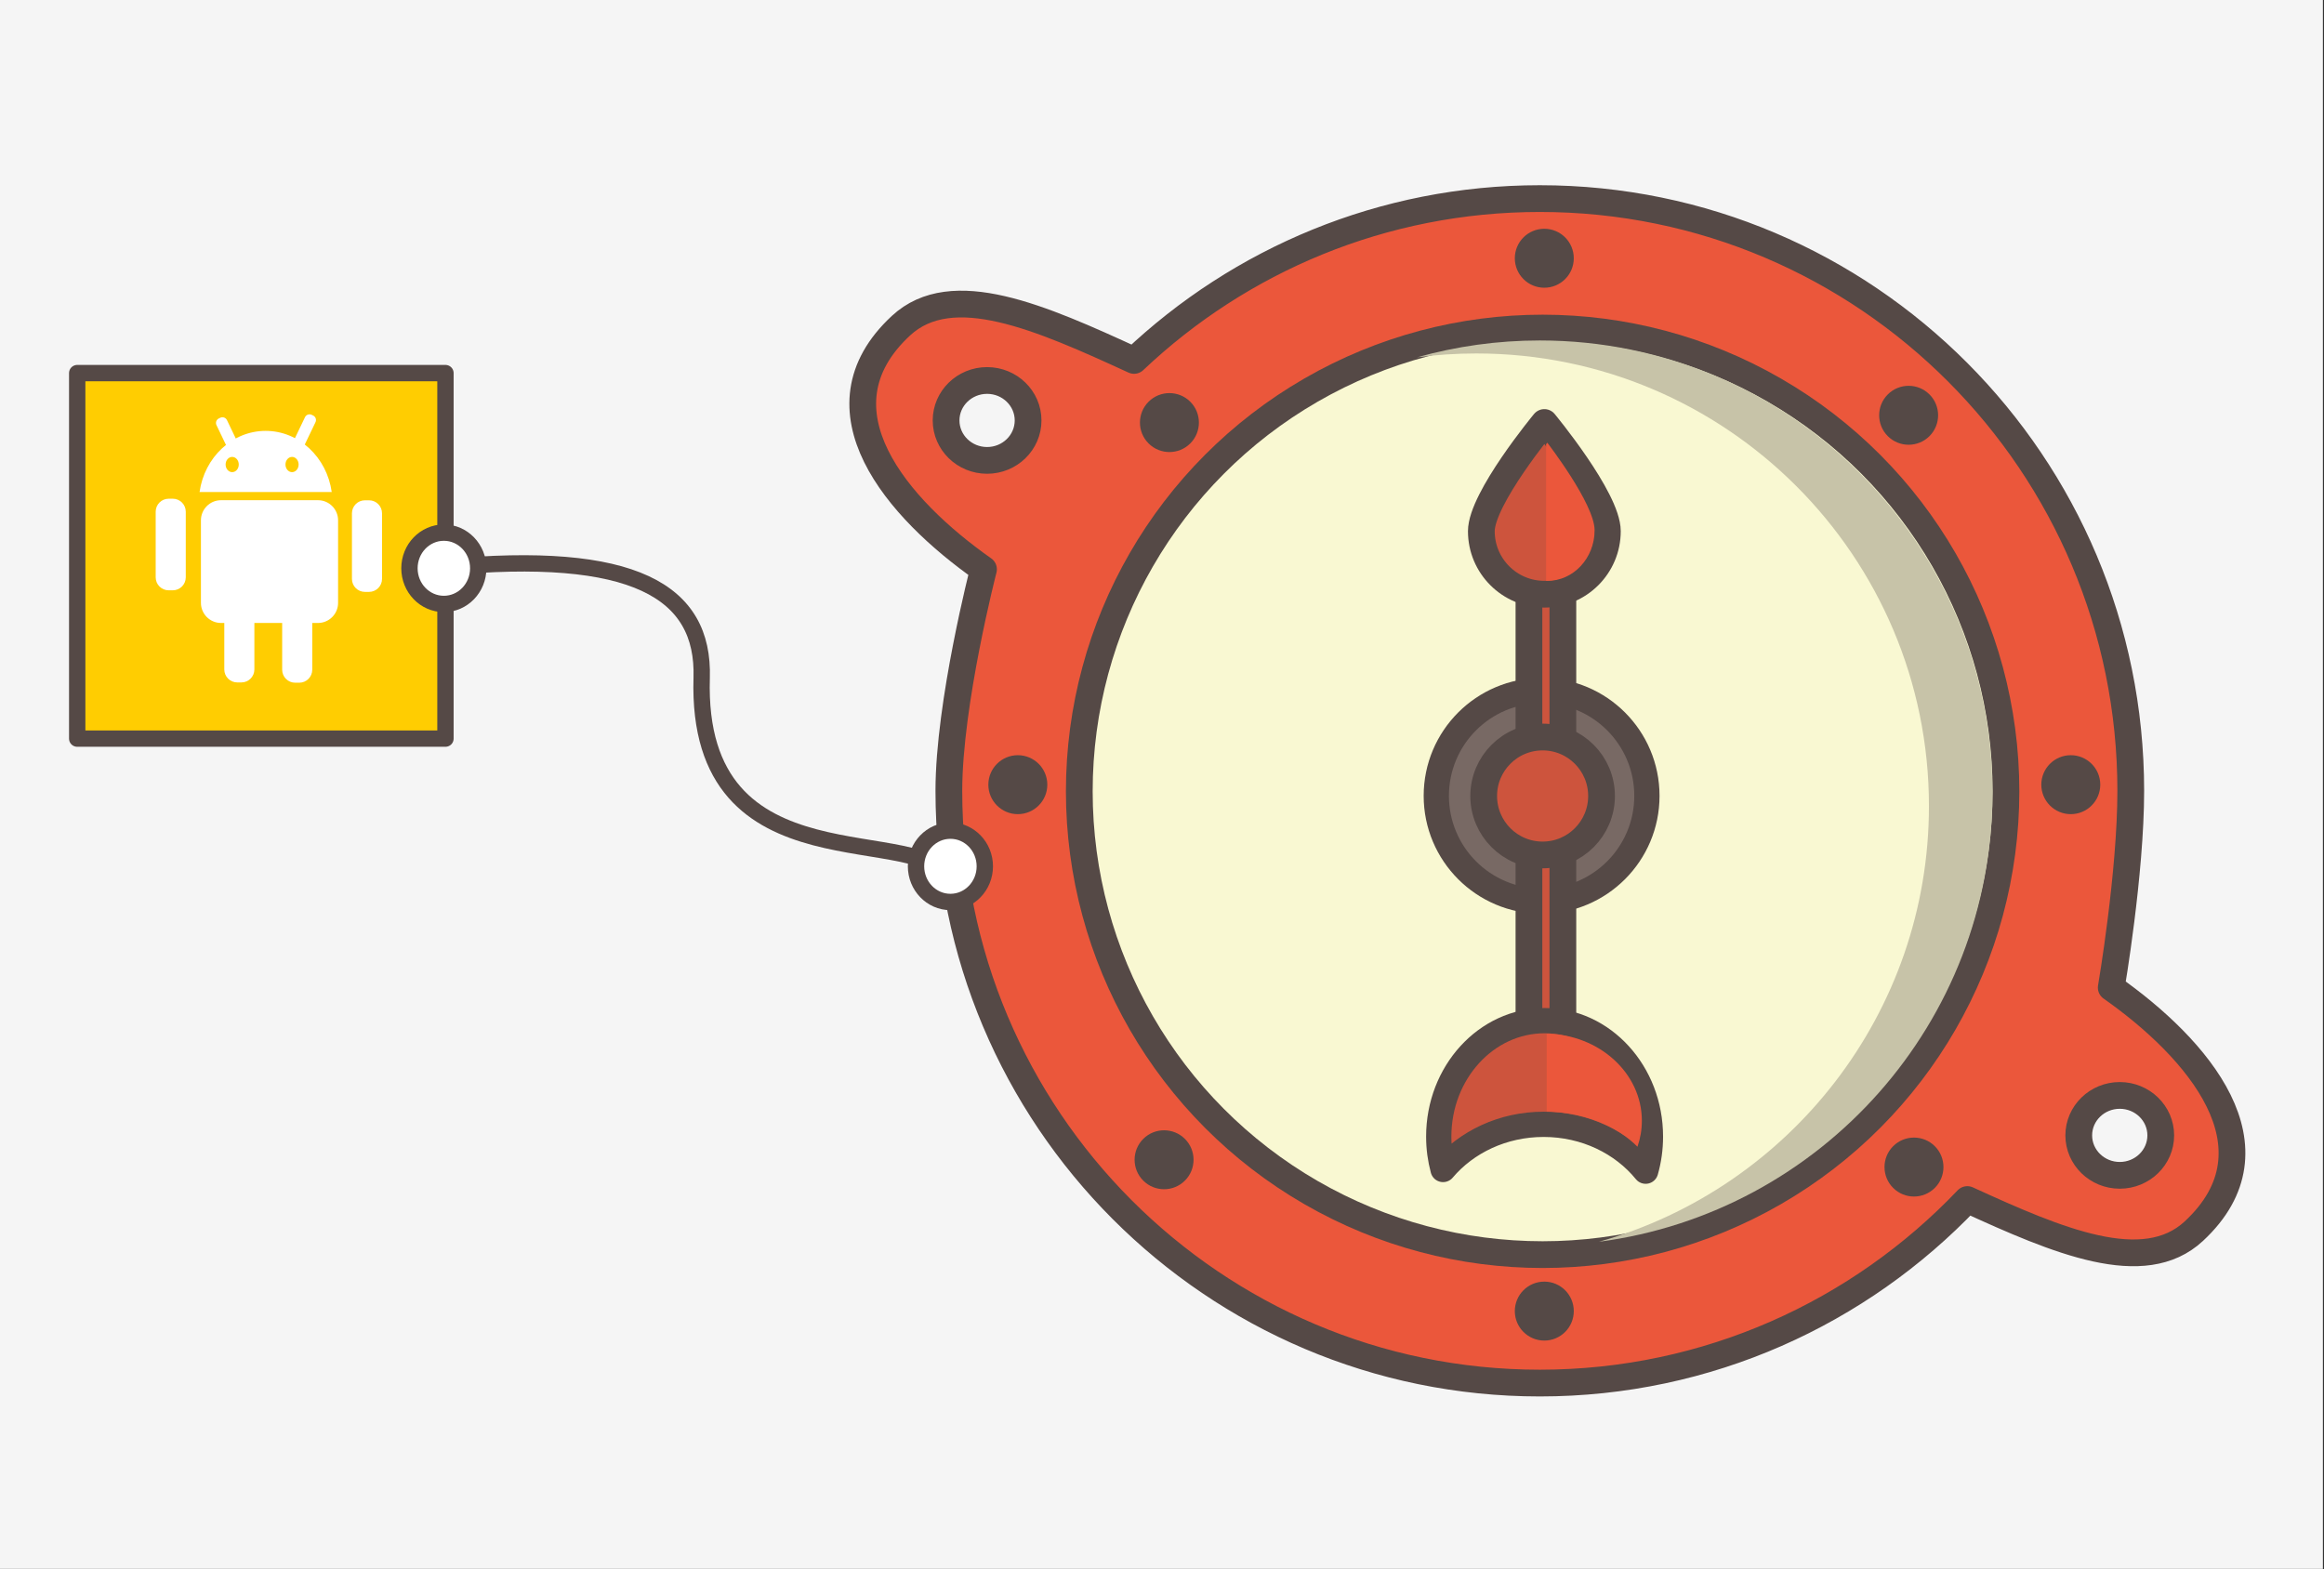 <?xml version="1.0" encoding="UTF-8" standalone="no"?><!DOCTYPE svg PUBLIC "-//W3C//DTD SVG 1.1//EN" "http://www.w3.org/Graphics/SVG/1.1/DTD/svg11.dtd"><svg width="100%" height="100%" viewBox="0 0 782 528" version="1.1" xmlns="http://www.w3.org/2000/svg" xmlns:xlink="http://www.w3.org/1999/xlink" xml:space="preserve" style="fill-rule:evenodd;clip-rule:evenodd;stroke-linecap:round;stroke-linejoin:round;stroke-miterlimit:1.5;"><rect x="0" y="0" width="782" height="528" fill="#333333" stroke="none"/><rect x="0" y="0" width="781.632" height="527.965" style="fill:#f5f5f5;"/><g><path d="M661.985,403.673c-36.223,38.045 -87.297,61.763 -143.856,61.763c-109.748,0 -198.849,-89.304 -198.849,-199.302c0,-29.48 11.657,-74.55 11.657,-74.55c-28.941,-20.331 -58.115,-53.808 -27.794,-81.966c17.26,-16.028 47.173,-2.697 78.454,11.672c35.628,-33.753 83.687,-54.459 136.532,-54.459c109.748,0 198.849,89.305 198.849,199.303c0,27.918 -6.571,66.219 -6.571,66.219c28.942,20.331 58.116,53.807 27.794,81.965c-16.848,15.646 -45.753,3.317 -76.216,-10.645Zm51.289,-35.037c7.615,0 13.798,6.025 13.798,13.446c0,7.421 -6.183,13.445 -13.798,13.445c-7.614,0 -13.797,-6.024 -13.797,-13.445c0,-7.421 6.183,-13.446 13.797,-13.446Zm-381.13,-240.595c7.615,0 13.797,6.025 13.797,13.446c0,7.421 -6.182,13.445 -13.797,13.445c-7.615,0 -13.797,-6.024 -13.797,-13.445c0,-7.421 6.182,-13.446 13.797,-13.446Z" style="fill:#eb573b;stroke:#554946;stroke-width:9px;"/><circle cx="519.076" cy="266.304" r="155.906" style="fill:#f9f8d2;stroke:#554946;stroke-width:9px;"/><path d="M476.852,120.242c13.128,-3.693 26.971,-5.668 41.273,-5.668c84.057,0 152.3,68.243 152.3,152.3c0,77.307 -57.725,141.239 -132.386,151.007c64.03,-18.012 111.026,-76.877 111.026,-146.632c0,-84.056 -68.243,-152.3 -152.299,-152.3c-6.749,0 -13.396,0.44 -19.914,1.293Z" style="fill:#c7c3a8;"/><circle cx="519.641" cy="441.216" r="9.921" style="fill:#554946;"/><circle cx="519.641" cy="86.907" r="9.921" style="fill:#554946;"/><path d="M398.714,383.272c3.872,3.872 3.872,10.159 0,14.03c-3.871,3.872 -10.158,3.872 -14.03,0c-3.872,-3.871 -3.872,-10.158 0,-14.03c3.872,-3.872 10.159,-3.872 14.03,0Z" style="fill:#554946;"/><path d="M649.249,132.737c3.872,3.872 3.872,10.159 0,14.031c-3.872,3.872 -10.159,3.872 -14.031,0c-3.872,-3.872 -3.872,-10.159 0,-14.031c3.872,-3.872 10.159,-3.872 14.031,0Z" style="fill:#554946;"/><path d="M637.018,385.727c3.871,-3.872 10.158,-3.872 14.03,0c3.872,3.872 3.872,10.159 0,14.03c-3.872,3.872 -10.159,3.872 -14.03,0c-3.872,-3.871 -3.872,-10.158 0,-14.03Z" style="fill:#554946;"/><path d="M386.483,135.192c3.872,-3.872 10.159,-3.872 14.031,0c3.872,3.872 3.872,10.159 0,14.031c-3.872,3.872 -10.159,3.872 -14.031,0c-3.872,-3.872 -3.872,-10.159 0,-14.031Z" style="fill:#554946;"/><path d="M352.408,264.061c0,5.476 -4.446,9.922 -9.921,9.922c-5.476,0 -9.922,-4.446 -9.922,-9.922c0,-5.475 4.446,-9.921 9.922,-9.921c5.475,0 9.921,4.446 9.921,9.921Z" style="fill:#554946;"/><path d="M706.717,264.061c0,5.476 -4.445,9.922 -9.921,9.922c-5.476,0 -9.921,-4.446 -9.921,-9.922c0,-5.475 4.445,-9.921 9.921,-9.921c5.476,0 9.921,4.446 9.921,9.921Z" style="fill:#554946;"/></g><g><circle cx="518.732" cy="267.82" r="35.433" style="fill:#786964;stroke:#554946;stroke-width:8.5px;"/><rect x="514.473" y="198.413" width="11.415" height="164.611" style="fill:#cd543d;stroke:#554946;stroke-width:9px;"/><path d="M519.657,142.178c0,0 -21.205,25.608 -21.205,36.583c0,11.703 9.501,21.205 21.205,21.205c11.703,0 21.204,-9.502 21.204,-21.205c0,-10.975 -21.204,-36.583 -21.204,-36.583Z" style="fill:#cd543d;stroke:#554946;stroke-width:9px;"/><ellipse cx="519.073" cy="267.87" rx="19.828" ry="19.843" style="fill:#cd543d;stroke:#554946;stroke-width:9px;"/><path d="M520.24,149.514c0.262,-0.347 0.406,-0.534 0.406,-0.534c0,0 15.917,20.609 15.917,29.441c0,9.419 -7.132,17.066 -15.917,17.066c-0.136,0 -0.271,-0.002 -0.406,-0.006l0,-45.967Z" style="fill:#eb573b;"/><path d="M485.577,393.561c-0.948,-3.51 -1.456,-7.224 -1.456,-11.068c0,-21.537 15.96,-39.022 35.617,-39.022c19.658,0 35.618,17.485 35.618,39.022c0,4.052 -0.565,7.96 -1.614,11.636c-7.793,-9.566 -20.269,-15.768 -34.318,-15.768c-13.77,0 -26.028,5.957 -33.847,15.2Z" style="fill:#cd543d;stroke:#554946;stroke-width:8.5px;"/><path d="M520.45,347.86c17.73,0.312 32.017,13.321 32.017,29.301c0,3.043 -0.518,5.978 -1.479,8.739c-6.974,-7.009 -18.036,-11.614 -30.538,-11.834l0,-26.206Z" style="fill:#eb573b;"/></g><rect x="25.981" y="125.556" width="123.911" height="123.004" style="fill:#ffcd00;fill-opacity:0.996;stroke:#554946;stroke-width:5.5px;"/><g><path d="M113.762,175.094c0,-3.731 -3.029,-6.761 -6.76,-6.761l-32.629,0c-3.731,0 -6.761,3.03 -6.761,6.761l0,27.788c0,3.732 3.03,6.761 6.761,6.761l32.629,0c3.731,0 6.76,-3.029 6.76,-6.761l0,-27.788Z" style="fill:#fff;"/><path d="M62.509,172.198c0,-2.412 -1.958,-4.37 -4.37,-4.37l-1.384,0c-2.412,0 -4.37,1.958 -4.37,4.37l0,22.086c0,2.412 1.958,4.37 4.37,4.37l1.384,0c2.412,0 4.37,-1.958 4.37,-4.37l0,-22.086Z" style="fill:#fff;"/><path d="M106.158,142.082c0.403,-0.84 0.048,-1.849 -0.792,-2.252l-0.482,-0.231c-0.84,-0.403 -1.85,-0.049 -2.253,0.791l-4.998,10.419c-0.403,0.84 -0.049,1.849 0.791,2.252l0.483,0.232c0.84,0.403 1.849,0.048 2.252,-0.792l4.999,-10.419Z" style="fill:#fff;"/><path d="M72.843,143.068c-0.403,-0.84 -0.049,-1.849 0.791,-2.252l0.483,-0.232c0.84,-0.403 1.849,-0.048 2.252,0.792l4.999,10.419c0.403,0.84 0.048,1.849 -0.792,2.252l-0.482,0.232c-0.84,0.403 -1.85,0.048 -2.253,-0.792l-4.998,-10.419Z" style="fill:#fff;"/><path d="M128.549,172.733c0,-2.412 -1.958,-4.37 -4.369,-4.37l-1.385,0c-2.412,0 -4.37,1.958 -4.37,4.37l0,22.086c0,2.412 1.958,4.37 4.37,4.37l1.385,0c2.411,0 4.369,-1.958 4.369,-4.37l0,-22.086Z" style="fill:#fff;"/><path d="M85.596,203.201c0,-2.412 -1.958,-4.37 -4.37,-4.37l-1.384,0c-2.412,0 -4.37,1.958 -4.37,4.37l0,22.086c0,2.412 1.958,4.37 4.37,4.37l1.384,0c2.412,0 4.37,-1.958 4.37,-4.37l0,-22.086Z" style="fill:#fff;"/><path d="M105.07,203.292c0,-2.411 -1.958,-4.369 -4.37,-4.369l-1.384,0c-2.412,0 -4.37,1.958 -4.37,4.369l0,22.087c0,2.411 1.958,4.369 4.37,4.369l1.384,0c2.412,0 4.37,-1.958 4.37,-4.369l0,-22.087Z" style="fill:#fff;"/><path d="M67.151,165.577c1.645,-11.644 10.981,-20.578 22.236,-20.578c11.256,0 20.592,8.934 22.237,20.578l-44.473,0Z" style="fill:#fff;"/><ellipse cx="78.131" cy="156.323" rx="2.213" ry="2.563" style="fill:#ffcd01;"/><ellipse cx="98.271" cy="156.323" rx="2.213" ry="2.563" style="fill:#ffcd01;"/></g><path d="M149.598,190.954c63.695,-5.989 87.402,7.985 86.51,37.151c-2.23,72.977 75.866,47.234 83.757,68.693" style="fill:none;stroke:#554946;stroke-width:5.5px;"/><ellipse cx="149.35" cy="191.244" rx="11.574" ry="12.001" style="fill:#fff;stroke:#554946;stroke-width:5.5px;"/><ellipse cx="319.805" cy="291.533" rx="11.574" ry="12.001" style="fill:#fff;stroke:#554946;stroke-width:5.5px;"/></svg>